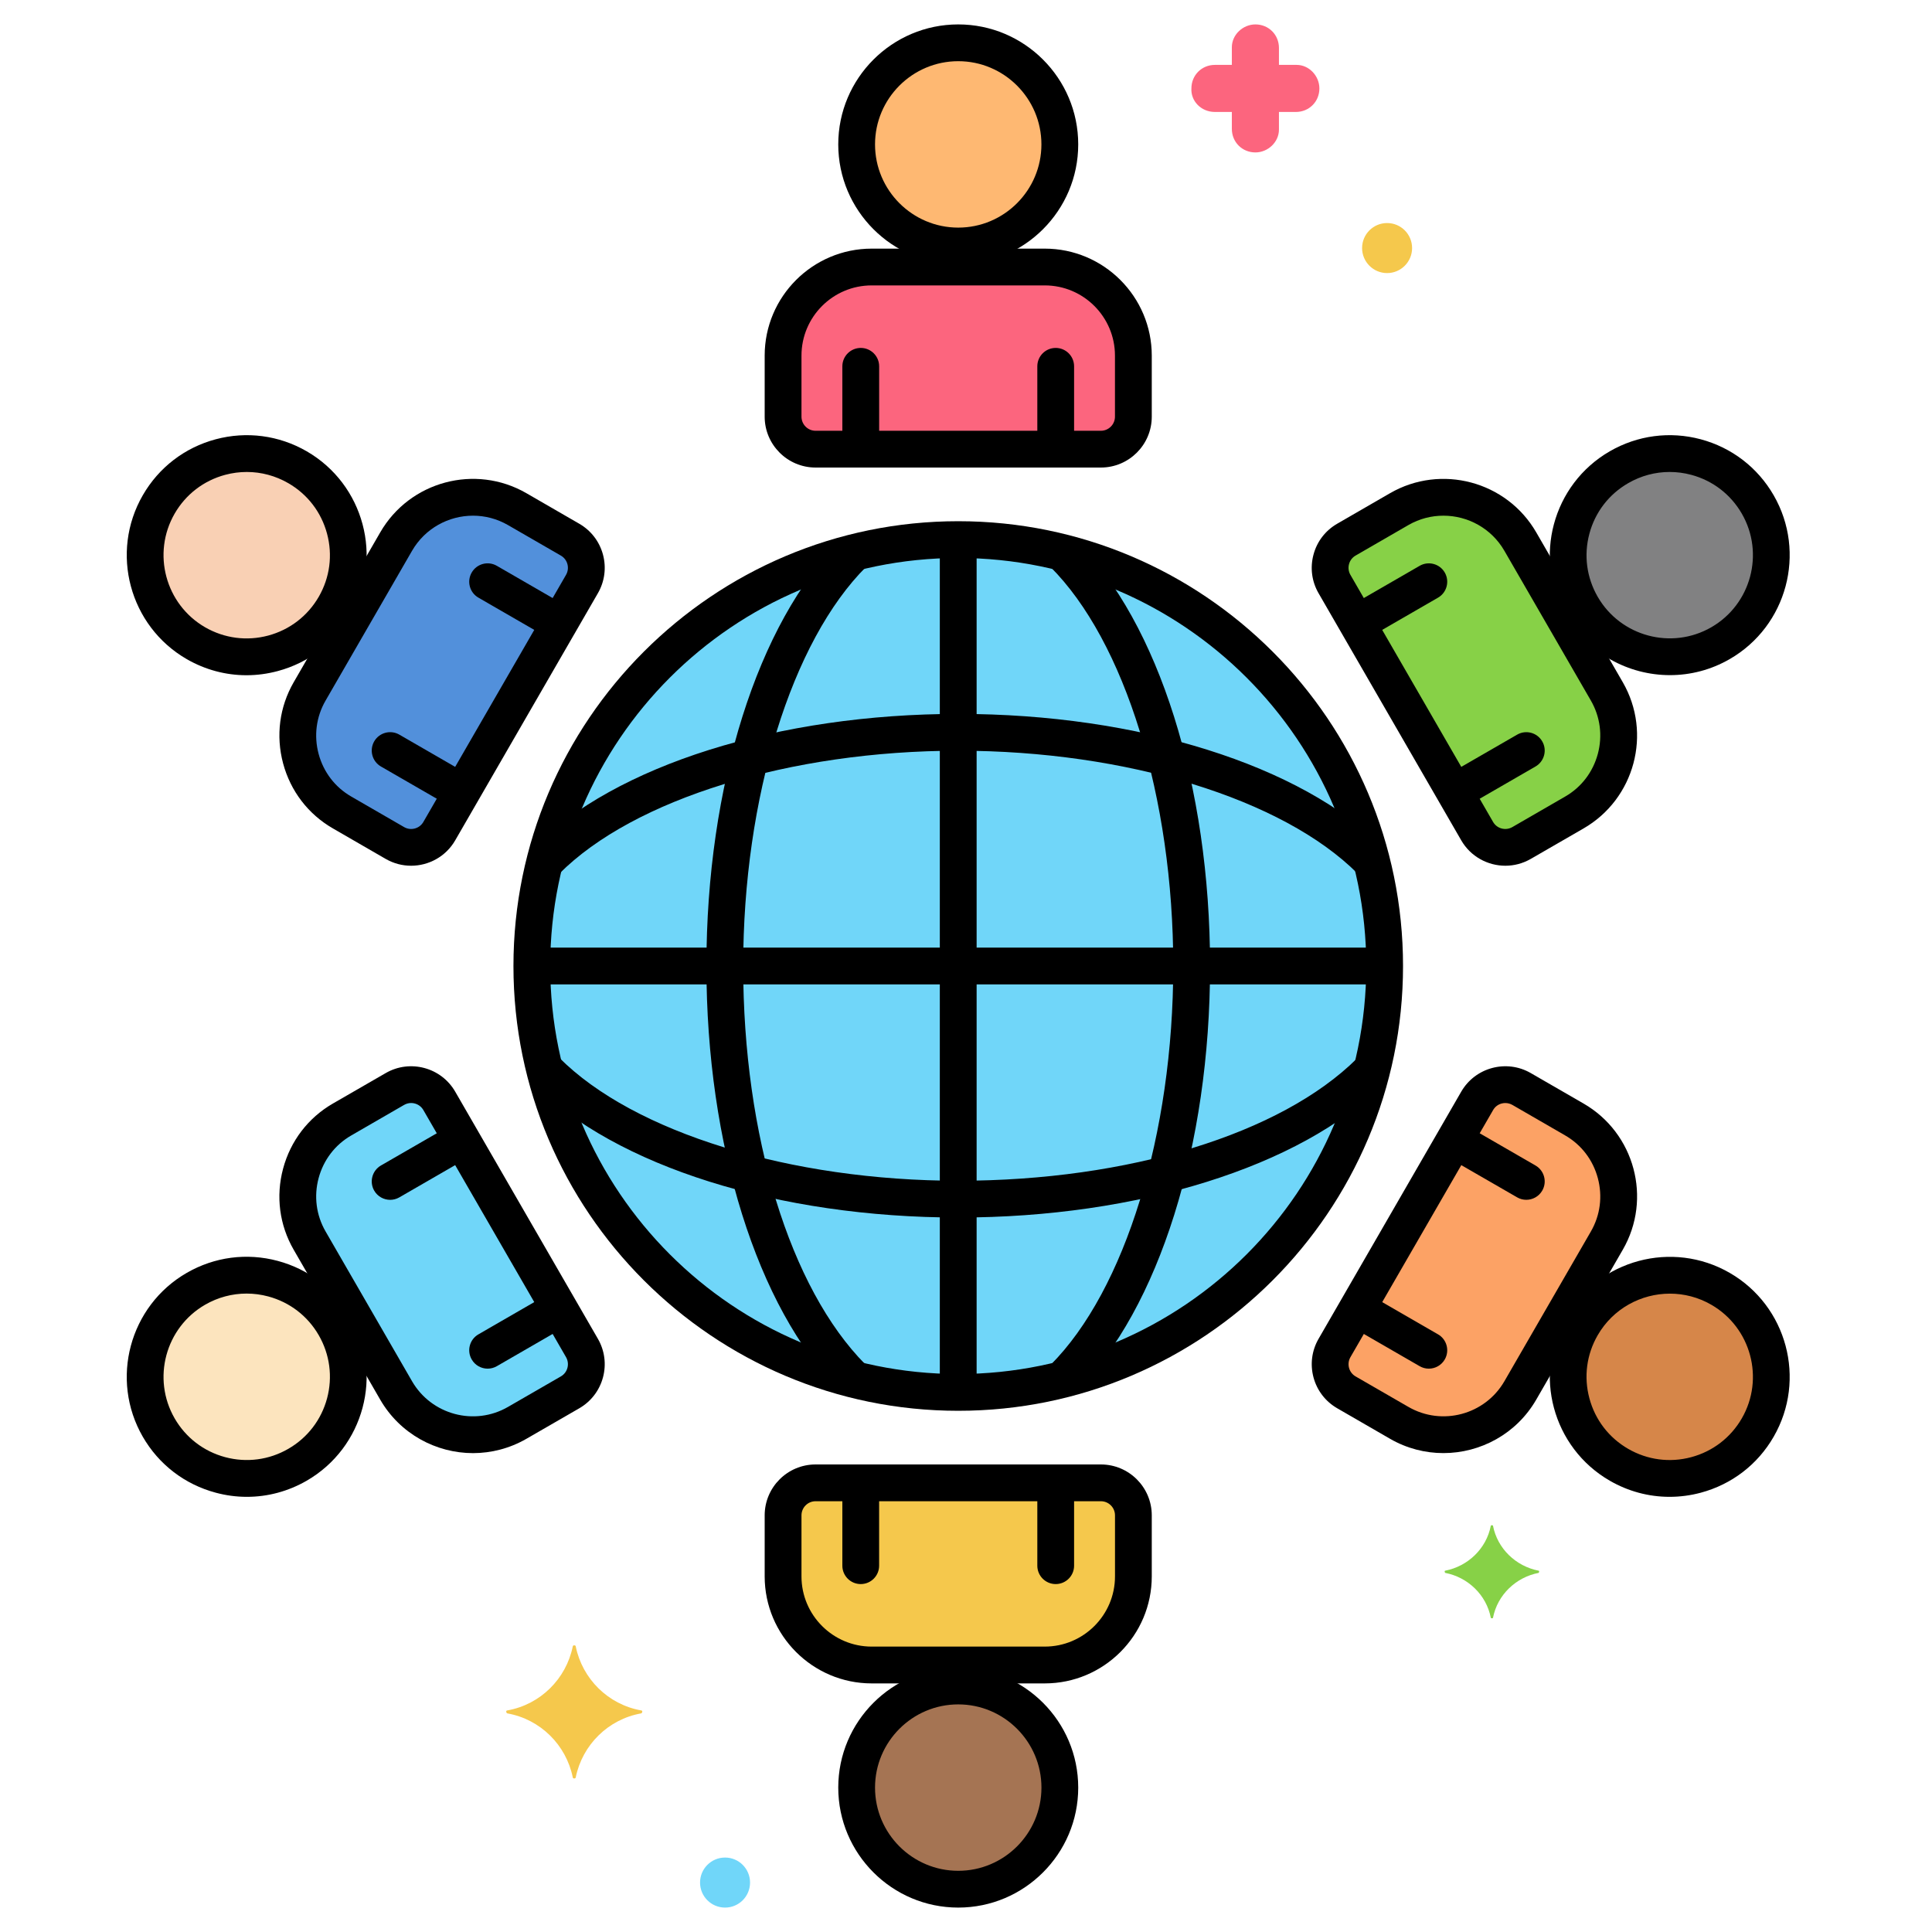 <svg width="58" height="58" viewBox="0 0 58 58" fill="none" xmlns="http://www.w3.org/2000/svg">
<g clip-path="url(#clip0_373_1301)">
<path d="M28.767 41.801C35.837 41.801 41.568 36.07 41.568 29C41.568 21.93 35.837 16.199 28.767 16.199C21.697 16.199 15.965 21.93 15.965 29C15.965 36.07 21.697 41.801 28.767 41.801Z" fill="#70D6F9"/>
<path d="M28.767 7.385C30.451 7.385 31.816 6.019 31.816 4.335C31.816 2.651 30.451 1.285 28.767 1.285C27.082 1.285 25.717 2.651 25.717 4.335C25.717 6.019 27.082 7.385 28.767 7.385Z" fill="#FEB872"/>
<path d="M31.364 8.015H26.169C24.706 8.015 23.509 9.213 23.509 10.676V12.509C23.509 13.047 23.945 13.484 24.484 13.484H33.049C33.588 13.484 34.025 13.047 34.025 12.509V10.676C34.025 9.213 32.827 8.015 31.364 8.015Z" fill="#FC657E"/>
<path d="M28.767 56.715C30.451 56.715 31.816 55.349 31.816 53.665C31.816 51.981 30.451 50.615 28.767 50.615C27.082 50.615 25.717 51.981 25.717 53.665C25.717 55.349 27.082 56.715 28.767 56.715Z" fill="#A57453"/>
<path d="M33.05 44.516H24.484C23.946 44.516 23.509 44.953 23.509 45.492V47.324C23.509 48.788 24.706 49.985 26.169 49.985H31.364C32.828 49.985 34.025 48.788 34.025 47.324V45.492C34.025 44.953 33.588 44.516 33.05 44.516Z" fill="#F5C84C"/>
<path d="M8.931 14.026C7.472 13.184 5.607 13.684 4.765 15.143C3.923 16.601 4.423 18.466 5.881 19.308C7.34 20.151 9.205 19.651 10.047 18.192C10.889 16.734 10.389 14.869 8.931 14.026Z" fill="#F9D0B4"/>
<path d="M17.113 16.201L15.526 15.284C14.259 14.553 12.624 14.991 11.892 16.258L9.295 20.757C8.563 22.024 9.001 23.66 10.268 24.391L11.856 25.308C12.322 25.577 12.919 25.417 13.188 24.951L17.471 17.533C17.74 17.067 17.58 16.47 17.113 16.201Z" fill="#5290DB"/>
<path d="M51.652 38.691C50.193 37.849 48.328 38.349 47.486 39.808C46.644 41.266 47.144 43.132 48.602 43.974C50.061 44.816 51.926 44.316 52.768 42.857C53.61 41.399 53.111 39.533 51.652 38.691Z" fill="#D68649"/>
<path d="M47.265 33.609L45.678 32.692C45.212 32.423 44.615 32.583 44.346 33.049L40.063 40.467C39.794 40.933 39.953 41.53 40.42 41.799L42.007 42.715C43.274 43.447 44.91 43.009 45.641 41.742L48.239 37.243C48.97 35.975 48.532 34.34 47.265 33.609Z" fill="#FCA265"/>
<path d="M10.047 39.808C9.205 38.349 7.34 37.849 5.881 38.691C4.423 39.533 3.923 41.398 4.765 42.857C5.607 44.316 7.472 44.815 8.931 43.973C10.389 43.131 10.889 41.266 10.047 39.808Z" fill="#FCE4BE"/>
<path d="M17.471 40.467L13.188 33.049C12.918 32.583 12.322 32.423 11.856 32.692L10.268 33.609C9.001 34.34 8.563 35.975 9.295 37.243L11.893 41.742C12.624 43.009 14.259 43.447 15.527 42.715L17.114 41.799C17.58 41.53 17.74 40.933 17.471 40.467Z" fill="#70D6F9"/>
<path d="M52.768 15.143C51.926 13.684 50.061 13.184 48.602 14.026C47.144 14.868 46.644 16.734 47.486 18.192C48.328 19.651 50.193 20.151 51.652 19.308C53.111 18.466 53.611 16.601 52.768 15.143Z" fill="#818182"/>
<path d="M48.238 20.757L45.641 16.258C44.909 14.991 43.274 14.553 42.007 15.284L40.419 16.201C39.953 16.47 39.793 17.067 40.062 17.533L44.345 24.951C44.614 25.417 45.211 25.577 45.677 25.308L47.264 24.391C48.532 23.66 48.97 22.024 48.238 20.757Z" fill="#87D147"/>
<path d="M28.767 15.647C21.404 15.647 15.414 21.637 15.414 29C15.414 36.363 21.404 42.353 28.767 42.353C36.13 42.353 42.12 36.363 42.12 29C42.12 21.637 36.13 15.647 28.767 15.647ZM28.767 41.249C22.013 41.249 16.518 35.754 16.518 29C16.518 22.246 22.013 16.751 28.767 16.751C35.521 16.751 41.016 22.246 41.016 29C41.016 35.754 35.521 41.249 28.767 41.249Z" fill="black"/>
<path d="M22.311 29C22.311 23.953 23.762 19.246 26.009 17.01C26.225 16.795 26.226 16.445 26.01 16.229C25.795 16.013 25.446 16.013 25.23 16.228C22.748 18.698 21.207 23.592 21.207 29C21.207 34.374 22.734 39.254 25.192 41.735C25.3 41.844 25.442 41.898 25.585 41.898C25.725 41.898 25.866 41.845 25.973 41.739C26.19 41.524 26.192 41.174 25.977 40.958C23.716 38.676 22.311 34.094 22.311 29ZM32.304 16.228C32.088 16.012 31.738 16.013 31.523 16.23C31.308 16.446 31.309 16.795 31.525 17.01C33.771 19.246 35.222 23.953 35.222 29C35.222 34.033 33.777 38.733 31.539 40.975C31.324 41.191 31.324 41.54 31.54 41.756C31.648 41.863 31.789 41.917 31.93 41.917C32.072 41.917 32.213 41.863 32.321 41.755C34.792 39.28 36.327 34.392 36.327 29C36.326 23.592 34.785 18.698 32.304 16.228Z" fill="black"/>
<path d="M41.514 31.785C41.299 31.569 40.949 31.567 40.733 31.781C38.451 34.042 33.869 35.447 28.775 35.447C23.727 35.447 19.021 33.996 16.785 31.75C16.57 31.534 16.221 31.533 16.004 31.748C15.788 31.963 15.788 32.313 16.003 32.529C18.473 35.01 23.367 36.551 28.775 36.551C34.149 36.551 39.029 35.024 41.51 32.566C41.727 32.351 41.728 32.002 41.514 31.785ZM41.53 25.438C39.054 22.967 34.167 21.432 28.775 21.432C23.367 21.432 18.473 22.973 16.003 25.455C15.788 25.671 15.788 26.02 16.004 26.235C16.112 26.343 16.253 26.396 16.394 26.396C16.536 26.396 16.677 26.342 16.785 26.234C19.021 23.988 23.728 22.537 28.775 22.537C33.808 22.537 38.508 23.982 40.75 26.219C40.965 26.435 41.315 26.434 41.53 26.218C41.746 26.003 41.745 25.653 41.53 25.438Z" fill="black"/>
<path d="M28.766 15.87C28.462 15.87 28.214 16.117 28.214 16.422V41.578C28.214 41.883 28.462 42.13 28.766 42.13C29.071 42.13 29.319 41.883 29.319 41.578V16.422C29.319 16.117 29.071 15.87 28.766 15.87Z" fill="black"/>
<path d="M41.345 28.448H16.189C15.884 28.448 15.637 28.695 15.637 29C15.637 29.305 15.884 29.552 16.189 29.552H41.345C41.65 29.552 41.897 29.305 41.897 29C41.897 28.695 41.65 28.448 41.345 28.448ZM28.767 0.733C26.781 0.733 25.165 2.349 25.165 4.335C25.165 6.321 26.781 7.937 28.767 7.937C30.753 7.937 32.369 6.321 32.369 4.335C32.369 2.349 30.753 0.733 28.767 0.733ZM28.767 6.833C27.39 6.833 26.269 5.712 26.269 4.335C26.269 2.958 27.39 1.837 28.767 1.837C30.144 1.837 31.264 2.958 31.264 4.335C31.264 5.712 30.144 6.833 28.767 6.833Z" fill="black"/>
<path d="M31.364 7.464H26.169C24.398 7.464 22.956 8.905 22.956 10.676V12.509C22.956 13.351 23.642 14.036 24.484 14.036H33.049C33.892 14.036 34.577 13.351 34.577 12.509V10.676C34.577 8.905 33.135 7.464 31.364 7.464ZM33.472 12.508C33.472 12.742 33.282 12.932 33.049 12.932H24.484C24.25 12.932 24.061 12.742 24.061 12.508V10.676C24.061 9.513 25.006 8.568 26.169 8.568H31.364C32.527 8.568 33.472 9.513 33.472 10.676L33.472 12.508Z" fill="black"/>
<path d="M31.693 10.445C31.388 10.445 31.141 10.692 31.141 10.997V13.232C31.141 13.537 31.388 13.785 31.693 13.785C31.998 13.785 32.245 13.537 32.245 13.232V10.997C32.245 10.692 31.998 10.445 31.693 10.445ZM25.841 10.445C25.536 10.445 25.288 10.692 25.288 10.997V13.232C25.288 13.537 25.536 13.785 25.841 13.785C26.145 13.785 26.393 13.537 26.393 13.232V10.997C26.393 10.692 26.145 10.445 25.841 10.445ZM28.767 50.063C26.781 50.063 25.165 51.679 25.165 53.665C25.165 55.651 26.781 57.267 28.767 57.267C30.753 57.267 32.369 55.651 32.369 53.665C32.369 51.679 30.753 50.063 28.767 50.063ZM28.767 56.163C27.39 56.163 26.269 55.042 26.269 53.665C26.269 52.288 27.39 51.167 28.767 51.167C30.144 51.167 31.265 52.288 31.265 53.665C31.265 55.042 30.144 56.163 28.767 56.163Z" fill="black"/>
<path d="M33.049 43.964H24.484C23.642 43.964 22.956 44.649 22.956 45.492V47.324C22.956 49.095 24.398 50.537 26.169 50.537H31.364C33.135 50.537 34.577 49.096 34.577 47.324V45.492C34.577 44.649 33.892 43.964 33.049 43.964ZM33.473 47.324C33.473 48.487 32.527 49.432 31.364 49.432H26.169C25.007 49.432 24.061 48.487 24.061 47.324V45.492C24.061 45.258 24.251 45.068 24.484 45.068H33.05C33.283 45.068 33.473 45.258 33.473 45.492V47.324H33.473Z" fill="black"/>
<path d="M31.693 44.215C31.388 44.215 31.141 44.462 31.141 44.767V47.003C31.141 47.308 31.388 47.555 31.693 47.555C31.998 47.555 32.245 47.308 32.245 47.003V44.767C32.245 44.463 31.998 44.215 31.693 44.215ZM25.84 44.215C25.535 44.215 25.288 44.462 25.288 44.767V47.003C25.288 47.308 25.535 47.555 25.84 47.555C26.145 47.555 26.392 47.308 26.392 47.003V44.767C26.392 44.463 26.145 44.215 25.84 44.215ZM9.207 13.548C8.374 13.067 7.403 12.94 6.474 13.188C5.545 13.437 4.768 14.033 4.287 14.867C3.294 16.587 3.886 18.794 5.605 19.787C6.16 20.107 6.776 20.271 7.4 20.271C7.713 20.271 8.028 20.229 8.338 20.146C9.268 19.898 10.044 19.301 10.525 18.468C11.518 16.748 10.927 14.541 9.207 13.548ZM9.569 17.916C9.235 18.494 8.697 18.907 8.052 19.08C7.409 19.252 6.735 19.164 6.157 18.831C4.965 18.142 4.555 16.611 5.243 15.419C5.577 14.841 6.115 14.428 6.759 14.255C6.975 14.197 7.193 14.169 7.41 14.169C7.843 14.169 8.27 14.283 8.655 14.505C9.232 14.838 9.646 15.377 9.818 16.021C9.991 16.666 9.903 17.338 9.569 17.916Z" fill="black"/>
<path d="M18.102 16.65C17.996 16.256 17.743 15.927 17.39 15.723L15.803 14.806C14.268 13.92 12.3 14.448 11.415 15.982L8.817 20.481C8.389 21.222 8.277 22.087 8.499 22.918C8.722 23.749 9.252 24.442 9.993 24.869L11.58 25.786C11.82 25.924 12.082 25.99 12.341 25.99C12.87 25.99 13.384 25.716 13.666 25.227L17.949 17.809C18.153 17.456 18.207 17.044 18.102 16.65ZM16.993 17.257L12.71 24.675C12.654 24.773 12.562 24.843 12.453 24.872C12.344 24.901 12.23 24.887 12.132 24.83L10.545 23.913C10.059 23.633 9.712 23.179 9.565 22.633C9.419 22.087 9.493 21.519 9.773 21.034L12.37 16.535C12.761 15.859 13.471 15.481 14.2 15.481C14.557 15.481 14.919 15.572 15.25 15.763L16.837 16.679C17.04 16.795 17.109 17.055 16.993 17.257Z" fill="black"/>
<path d="M16.851 18.104L14.915 16.986C14.65 16.833 14.313 16.924 14.161 17.188C14.008 17.452 14.098 17.79 14.363 17.942L16.299 19.06C16.386 19.11 16.48 19.134 16.574 19.134C16.765 19.134 16.951 19.035 17.053 18.858C17.205 18.594 17.114 18.256 16.851 18.104ZM13.924 23.172L11.988 22.054C11.724 21.902 11.386 21.993 11.234 22.256C11.082 22.52 11.172 22.858 11.436 23.011L13.372 24.128C13.459 24.179 13.554 24.202 13.648 24.202C13.839 24.202 14.024 24.104 14.126 23.926C14.279 23.663 14.188 23.325 13.924 23.172ZM51.928 38.213C50.208 37.22 48.001 37.812 47.008 39.532C46.015 41.252 46.607 43.459 48.327 44.452C48.881 44.772 49.497 44.936 50.121 44.936C50.434 44.936 50.749 44.895 51.059 44.812C51.989 44.562 52.766 43.966 53.246 43.133C54.239 41.413 53.648 39.206 51.928 38.213ZM52.29 42.581C51.956 43.159 51.418 43.572 50.773 43.745C50.129 43.918 49.456 43.829 48.878 43.495C48.301 43.162 47.887 42.623 47.715 41.979C47.542 41.335 47.63 40.662 47.964 40.084C48.426 39.284 49.267 38.836 50.131 38.836C50.555 38.836 50.983 38.943 51.376 39.17C52.568 39.858 52.979 41.389 52.29 42.581Z" fill="black"/>
<path d="M47.541 33.13L45.954 32.214C45.225 31.793 44.288 32.044 43.867 32.773L39.585 40.191C39.381 40.544 39.327 40.956 39.432 41.35C39.538 41.744 39.791 42.073 40.144 42.277L41.731 43.194C42.236 43.485 42.787 43.623 43.332 43.623C44.443 43.623 45.525 43.047 46.119 42.018L48.717 37.518C49.603 35.984 49.075 34.016 47.541 33.13ZM47.761 36.967L45.163 41.466C44.581 42.472 43.289 42.818 42.283 42.237L40.696 41.321C40.494 41.205 40.424 40.945 40.541 40.743L44.824 33.325C44.88 33.227 44.971 33.157 45.081 33.128C45.117 33.118 45.154 33.114 45.191 33.114C45.264 33.114 45.336 33.133 45.402 33.17L46.989 34.087C47.474 34.367 47.822 34.822 47.968 35.368C48.114 35.914 48.041 36.481 47.761 36.967Z" fill="black"/>
<path d="M46.097 34.989L44.161 33.871C43.898 33.719 43.559 33.809 43.407 34.073C43.255 34.337 43.345 34.675 43.609 34.828L45.545 35.945C45.632 35.996 45.727 36.019 45.821 36.019C46.011 36.019 46.197 35.92 46.299 35.743C46.452 35.48 46.361 35.142 46.097 34.989ZM43.171 40.058L41.235 38.94C40.971 38.787 40.633 38.878 40.481 39.142C40.328 39.406 40.419 39.743 40.683 39.896L42.619 41.014C42.706 41.064 42.8 41.088 42.894 41.088C43.085 41.088 43.271 40.989 43.373 40.812C43.525 40.548 43.435 40.21 43.171 40.058ZM10.525 39.532C10.044 38.699 9.268 38.102 8.338 37.853C7.409 37.604 6.438 37.732 5.605 38.213C3.885 39.206 3.294 41.413 4.287 43.133C4.768 43.966 5.545 44.562 6.474 44.811C6.784 44.895 7.099 44.936 7.412 44.936C8.036 44.936 8.652 44.772 9.207 44.452C10.927 43.459 11.518 41.252 10.525 39.532ZM9.819 41.979C9.646 42.623 9.233 43.162 8.655 43.495C8.077 43.829 7.404 43.917 6.76 43.745C6.115 43.572 5.577 43.159 5.243 42.581C4.555 41.389 4.965 39.858 6.157 39.169C6.542 38.947 6.969 38.834 7.402 38.834C7.619 38.834 7.837 38.862 8.053 38.92C8.697 39.093 9.236 39.506 9.569 40.084C9.902 40.661 9.991 41.334 9.819 41.979Z" fill="black"/>
<path d="M17.949 40.191L13.666 32.773C13.245 32.044 12.309 31.793 11.58 32.214L9.992 33.13C9.252 33.558 8.722 34.251 8.499 35.082C8.276 35.913 8.389 36.778 8.817 37.519L11.414 42.018C12.009 43.047 13.091 43.624 14.202 43.624C14.746 43.623 15.298 43.485 15.803 43.194L17.39 42.278C17.743 42.074 17.996 41.744 18.102 41.35C18.207 40.956 18.153 40.544 17.949 40.191ZM16.837 41.321L15.25 42.237C14.244 42.819 12.952 42.472 12.37 41.466L9.773 36.967C9.493 36.481 9.419 35.913 9.565 35.368C9.712 34.822 10.059 34.367 10.545 34.087L12.132 33.17C12.197 33.133 12.269 33.113 12.343 33.113C12.38 33.113 12.417 33.118 12.453 33.128C12.562 33.157 12.653 33.227 12.71 33.325L16.993 40.743C17.109 40.945 17.04 41.205 16.837 41.321Z" fill="black"/>
<path d="M14.126 34.074C13.974 33.81 13.636 33.719 13.372 33.872L11.436 34.989C11.172 35.142 11.082 35.48 11.234 35.744C11.336 35.921 11.522 36.02 11.713 36.02C11.806 36.02 11.901 35.996 11.988 35.946L13.924 34.828C14.188 34.675 14.279 34.338 14.126 34.074ZM17.053 39.142C16.9 38.878 16.562 38.787 16.299 38.94L14.363 40.058C14.098 40.21 14.008 40.548 14.161 40.812C14.263 40.989 14.448 41.088 14.639 41.088C14.733 41.088 14.828 41.064 14.915 41.014L16.851 39.896C17.114 39.744 17.205 39.406 17.053 39.142ZM53.246 14.867C52.765 14.034 51.989 13.438 51.059 13.188C50.131 12.94 49.16 13.067 48.327 13.548C46.607 14.541 46.015 16.748 47.008 18.468C47.675 19.623 48.888 20.268 50.133 20.268C50.744 20.268 51.362 20.113 51.928 19.786C53.648 18.794 54.239 16.587 53.246 14.867ZM51.376 18.83C50.184 19.518 48.653 19.109 47.964 17.916C47.631 17.338 47.542 16.665 47.715 16.021C47.887 15.377 48.301 14.838 48.879 14.505C49.264 14.282 49.691 14.169 50.123 14.169C50.34 14.169 50.559 14.197 50.774 14.255C51.418 14.428 51.956 14.841 52.29 15.419C52.979 16.611 52.568 18.142 51.376 18.83Z" fill="black"/>
<path d="M48.717 20.481L46.119 15.982C45.233 14.448 43.264 13.921 41.73 14.806L40.143 15.723C39.79 15.927 39.537 16.256 39.432 16.65C39.326 17.044 39.38 17.456 39.584 17.809L43.867 25.227C44.149 25.716 44.664 25.99 45.192 25.99C45.451 25.99 45.713 25.924 45.953 25.786L47.54 24.87C49.075 23.984 49.602 22.015 48.717 20.481ZM47.968 22.632C47.821 23.178 47.474 23.633 46.988 23.913L45.401 24.83C45.303 24.886 45.189 24.901 45.08 24.872C44.971 24.843 44.88 24.773 44.823 24.675L40.54 17.257C40.424 17.055 40.493 16.795 40.695 16.679L42.282 15.762C42.613 15.571 42.975 15.481 43.333 15.481C44.062 15.481 44.772 15.859 45.162 16.534L47.76 21.033C48.04 21.519 48.114 22.086 47.968 22.632Z" fill="black"/>
<path d="M43.373 17.188C43.221 16.924 42.882 16.834 42.619 16.986L40.683 18.104C40.419 18.256 40.328 18.594 40.481 18.858C40.583 19.035 40.769 19.134 40.959 19.134C41.053 19.134 41.148 19.111 41.235 19.06L43.171 17.942C43.435 17.79 43.525 17.452 43.373 17.188ZM46.299 22.257C46.147 21.992 45.809 21.902 45.545 22.055L43.609 23.172C43.345 23.325 43.255 23.663 43.407 23.927C43.509 24.104 43.695 24.203 43.886 24.203C43.979 24.203 44.074 24.179 44.161 24.129L46.097 23.011C46.361 22.858 46.452 22.52 46.299 22.257Z" fill="black"/>
<path d="M46.19 47.153C45.506 47.02 44.954 46.49 44.821 45.805C44.821 45.783 44.755 45.783 44.755 45.805C44.622 46.49 44.07 47.02 43.386 47.153C43.364 47.153 43.364 47.197 43.386 47.219C44.07 47.351 44.622 47.881 44.755 48.566C44.755 48.588 44.821 48.588 44.821 48.566C44.954 47.881 45.506 47.351 46.19 47.219C46.212 47.197 46.212 47.153 46.19 47.153Z" fill="#87D147"/>
<path d="M38.925 1.948H38.395V1.44C38.395 1.042 38.086 0.733 37.688 0.733C37.313 0.733 36.981 1.042 36.981 1.418V1.948H36.473C36.076 1.948 35.767 2.257 35.767 2.655C35.745 3.03 36.054 3.361 36.473 3.361H36.981V3.869C36.981 4.267 37.291 4.576 37.688 4.576C38.063 4.576 38.395 4.267 38.395 3.891V3.361H38.903C39.3 3.361 39.609 3.052 39.609 2.655C39.609 2.279 39.3 1.948 38.925 1.948Z" fill="#FC657E"/>
<path d="M21.767 55.765C21.352 55.765 21.016 56.101 21.016 56.516C21.016 56.931 21.352 57.267 21.767 57.267C22.181 57.267 22.517 56.931 22.517 56.516C22.517 56.101 22.181 55.765 21.767 55.765Z" fill="#70D6F9"/>
<path d="M41.642 6.696C41.227 6.696 40.891 7.032 40.891 7.447C40.891 7.861 41.227 8.198 41.642 8.198C42.056 8.198 42.392 7.861 42.392 7.447C42.392 7.032 42.056 6.696 41.642 6.696ZM19.249 51.348C18.255 51.172 17.482 50.399 17.284 49.427C17.284 49.383 17.195 49.383 17.195 49.427C16.997 50.399 16.224 51.172 15.23 51.348C15.186 51.348 15.186 51.415 15.23 51.437C16.224 51.613 16.997 52.386 17.195 53.358C17.195 53.402 17.284 53.402 17.284 53.358C17.482 52.386 18.255 51.613 19.249 51.437C19.293 51.415 19.293 51.348 19.249 51.348Z" fill="#F5C84C"/>
</g>
<defs>
<clipPath id="clip0_373_1301">
<rect width="56.533" height="56.533" fill="white" transform="translate(0.5 0.733)"/>
</clipPath>
</defs>
</svg>
